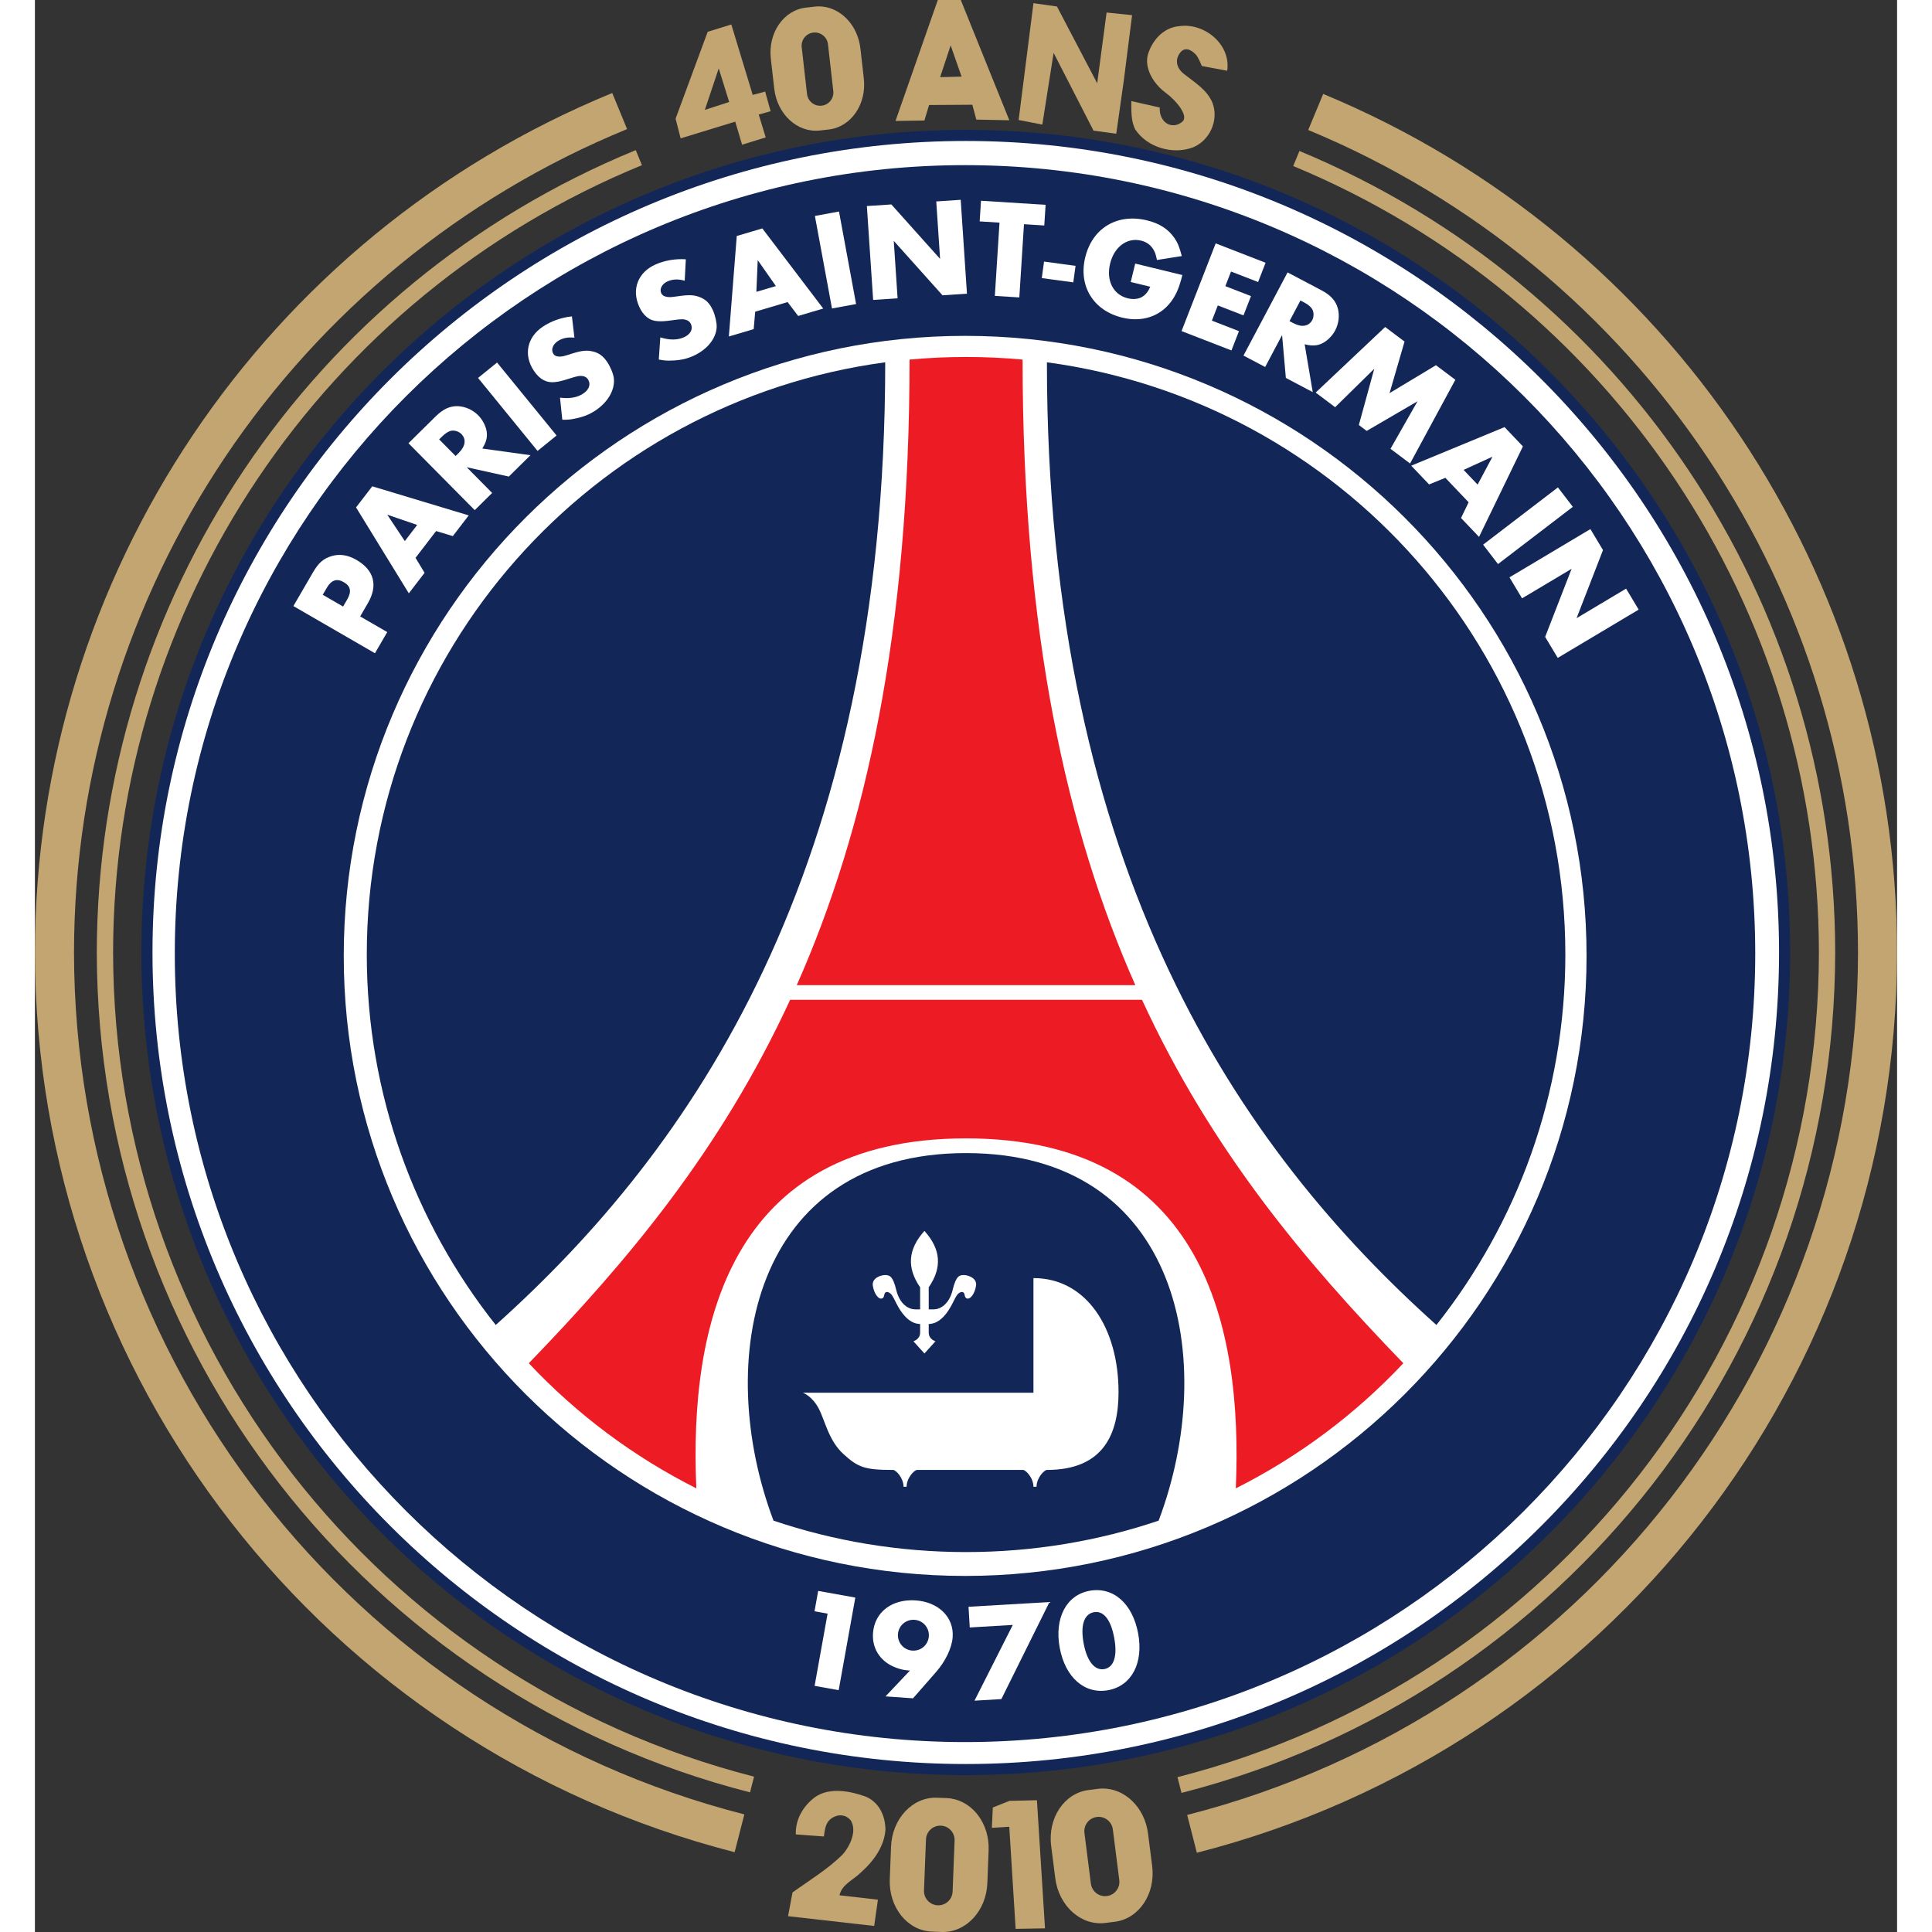 <?xml version="1.0" encoding="UTF-8"?>
<svg xmlns="http://www.w3.org/2000/svg" xmlns:xlink="http://www.w3.org/1999/xlink" width="800px" height="800px" viewBox="0 0 800 830" version="1.1">
<rect x="0" y="0" width="800" height="830" fill="#333333" stroke="none"/>
<g id="surface1">
<path style=" stroke:none;fill-rule:nonzero;fill:rgb(12.157%,32.549%,66.275%);fill-opacity:1;" d="M 599.977 566.254 C 634.27 522.961 654.762 468.242 654.762 408.762 C 654.762 280.035 558.84 173.672 434.496 156.984 C 434.496 374.113 517.016 491.859 599.977 566.254 "/>
<path style=" stroke:none;fill-rule:nonzero;fill:rgb(100%,100%,100%);fill-opacity:1;" d="M 751.832 409.207 C 751.832 603.094 594.316 760.258 400 760.258 C 205.695 760.258 48.172 603.094 48.172 409.207 C 48.172 215.332 205.695 58.16 400 58.16 C 594.316 58.16 751.832 215.332 751.832 409.207 "/>
<path style="fill:none;stroke-width:5;stroke-linecap:butt;stroke-linejoin:miter;stroke:rgb(7.059%,14.902%,34.118%);stroke-opacity:1;stroke-miterlimit:4;" d="M 1006.287 99.438 C 1006.287 303.082 841.03 468.155 637.165 468.155 C 433.311 468.155 268.046 303.082 268.046 99.438 C 268.046 -104.193 433.311 -269.274 637.165 -269.274 C 841.03 -269.274 1006.287 -104.193 1006.287 99.438 Z M 1006.287 99.438 " transform="matrix(0.953,0,0,0.952,-207.319,314.533)"/>
<path style=" stroke:none;fill-rule:nonzero;fill:rgb(7.059%,14.902%,34.118%);fill-opacity:1;" d="M 739.062 409.676 C 739.062 596.754 587.07 748.406 399.578 748.406 C 212.082 748.406 60.094 596.754 60.094 409.676 C 60.094 222.598 212.082 70.945 399.578 70.945 C 587.07 70.945 739.062 222.598 739.062 409.676 "/>
<path style=" stroke:none;fill-rule:nonzero;fill:rgb(100%,100%,100%);fill-opacity:1;" d="M 132.676 410.668 C 132.676 557.77 252.203 677.031 399.633 677.031 C 547.074 677.031 666.594 557.77 666.594 410.668 C 666.594 263.555 547.074 144.289 399.633 144.289 C 252.203 144.289 132.676 263.555 132.676 410.668 "/>
<path style=" stroke:none;fill-rule:nonzero;fill:rgb(7.059%,14.902%,34.118%);fill-opacity:1;" d="M 197.977 569.223 C 163.297 525.473 142.574 470.168 142.574 410.062 C 142.574 280 239.562 172.52 365.297 155.648 C 365.297 375.062 281.867 494.039 197.977 569.223 "/>
<path style=" stroke:none;fill-rule:nonzero;fill:rgb(7.059%,14.902%,34.118%);fill-opacity:1;" d="M 400.023 666.781 C 428.898 666.781 456.855 662.023 482.758 653.277 C 508.648 584.641 492.062 495.375 400.023 495.375 C 307.996 495.375 291.41 584.641 317.301 653.277 C 343.203 662.023 371.16 666.781 400.023 666.781 "/>
<path style=" stroke:none;fill-rule:nonzero;fill:rgb(7.059%,14.902%,34.118%);fill-opacity:1;" d="M 602.09 569.223 C 636.758 525.473 657.484 470.168 657.484 410.062 C 657.484 280 560.496 172.52 434.762 155.648 C 434.762 375.062 518.191 494.039 602.09 569.223 "/>
<path style=" stroke:none;fill-rule:nonzero;fill:rgb(92.941%,10.98%,14.118%);fill-opacity:1;" d="M 400.023 489.055 C 502.359 489.055 518.957 570.43 515.906 639.406 C 543.02 625.766 567.32 607.531 587.883 585.656 C 545.555 541.871 505.492 494.324 475.613 429.52 L 324.445 429.52 C 294.566 494.324 254.492 541.871 212.176 585.656 C 232.738 607.531 257.039 625.766 284.152 639.406 C 281.102 570.43 297.707 489.055 400.023 489.055 "/>
<path style=" stroke:none;fill-rule:nonzero;fill:rgb(92.941%,10.98%,14.118%);fill-opacity:1;" d="M 472.754 423.234 C 443.16 356.469 424.312 271.547 424.312 154.477 C 416.348 153.734 408.184 153.359 400.023 153.359 C 391.875 153.359 383.711 153.734 375.746 154.477 C 375.746 271.547 356.895 356.469 327.293 423.234 "/>
<path style=" stroke:none;fill-rule:nonzero;fill:rgb(100%,100%,100%);fill-opacity:1;" d="M 428.977 549.078 L 428.977 598.328 L 329.898 598.328 C 329.898 598.328 333.852 599.637 336.754 605.168 C 339.395 610.188 340.973 618.855 347.316 624.648 C 353.637 630.445 356.555 631.492 368.68 631.492 C 369.871 631.492 373.172 634.914 373.172 638.734 L 374.488 638.734 C 374.488 634.914 377.789 631.492 378.98 631.492 C 391.164 631.492 408.688 631.492 424.496 631.492 C 425.684 631.492 428.977 634.914 428.977 638.734 L 430.301 638.734 C 430.301 634.914 433.594 631.492 434.785 631.492 C 459.324 631.492 465.531 615.695 465.531 598.062 C 465.531 570.668 451.805 549.078 428.977 549.078 "/>
<path style=" stroke:none;fill-rule:nonzero;fill:rgb(100%,100%,100%);fill-opacity:1;" d="M 399.098 547.77 C 397.246 547.77 395.738 548.031 394.285 554.086 C 392.73 560.566 388.742 562.516 386.102 562.516 C 385.141 562.516 384.465 562.516 383.984 562.516 C 383.984 557.703 383.984 553.039 383.984 553.039 C 389.793 544.609 389.266 536.715 382.145 528.812 C 375.023 536.715 374.488 544.609 380.293 553.039 C 380.293 553.039 380.293 557.703 380.293 562.516 C 379.812 562.516 379.141 562.516 378.18 562.516 C 375.551 562.516 371.562 560.566 370.008 554.086 C 368.555 548.031 367.035 547.77 365.195 547.77 C 363.582 547.77 359.445 548.953 359.973 552.375 C 360.508 555.797 362.484 558.5 364.062 557.77 C 364.922 557.383 364.762 556.07 365.195 555.465 C 365.699 554.77 366.793 554.895 367.891 556.059 C 369.219 557.473 370.566 562.137 373.961 565.676 C 376.441 568.25 378.613 568.73 380.293 568.809 C 380.293 570.52 380.293 571.867 380.293 572.516 C 380.293 575.414 377.391 576.211 377.391 576.211 L 382.145 581.469 L 386.891 576.211 C 386.891 576.211 383.984 575.414 383.984 572.516 C 383.984 571.867 383.984 570.52 383.984 568.809 C 385.68 568.73 387.852 568.25 390.32 565.676 C 393.727 562.137 395.062 557.473 396.387 556.059 C 397.484 554.895 398.594 554.77 399.098 555.465 C 399.531 556.07 399.371 557.383 400.219 557.77 C 401.793 558.5 403.785 555.797 404.309 552.375 C 404.836 548.953 400.699 547.77 399.098 547.77 "/>
<path style=" stroke:none;fill-rule:nonzero;fill:rgb(100%,100%,100%);fill-opacity:1;" d="M 334.926 692.227 L 336.492 683.465 L 352.449 686.328 L 345.305 726.109 L 334.961 724.262 L 340.539 693.227 "/>
<path style=" stroke:none;fill-rule:nonzero;fill:rgb(100%,100%,100%);fill-opacity:1;" d="M 384.031 702.957 C 384.293 699.309 381.551 696.137 377.895 695.887 C 374.191 695.625 371.023 698.371 370.762 702.031 C 370.508 705.684 373.254 708.852 376.91 709.105 C 380.613 709.367 383.77 706.676 384.031 702.957 Z M 365.422 728.777 L 375.926 717.68 L 375.492 717.656 L 375.117 717.625 L 373.734 717.465 C 372.602 717.34 370.168 716.633 368.703 715.938 C 362.852 713.246 359.605 707.941 360.051 701.602 C 360.691 692.566 368.223 686.832 378.43 687.547 C 388.262 688.246 394.867 694.812 394.273 703.301 C 393.93 707.977 391.211 713.676 387.051 718.41 L 377.242 729.609 L 365.422 728.777 "/>
<path style=" stroke:none;fill-rule:nonzero;fill:rgb(100%,100%,100%);fill-opacity:1;" d="M 401.613 699.172 L 401.086 690.285 L 435.867 688.246 L 415.191 729.941 L 403.648 730.625 L 420.105 698.074 "/>
<path style=" stroke:none;fill-rule:nonzero;fill:rgb(100%,100%,100%);fill-opacity:1;" d="M 450.547 706.035 C 451.977 713.711 455.312 717.805 459.449 717.043 C 463.578 716.277 465.133 711.387 463.668 703.594 C 462.215 695.805 459.074 691.848 454.945 692.613 C 450.707 693.398 449.094 698.258 450.547 706.035 Z M 473.957 701.746 C 476.32 714.453 471.145 724.25 461.129 726.109 C 451.027 727.98 442.66 720.715 440.27 707.941 C 437.902 695.223 443.059 685.277 453.004 683.43 C 463.223 681.539 471.543 688.816 473.957 701.746 "/>
<path style=" stroke:none;fill-rule:nonzero;fill:rgb(100%,100%,100%);fill-opacity:1;" d="M 134.129 257.59 C 136.129 254.145 135.672 251.816 132.676 250.094 C 129.738 248.383 127.336 249.184 125.418 252.492 L 123.656 255.523 L 132.391 260.578 Z M 151.363 271.547 L 146.082 280.637 L 111.039 260.371 L 119.438 245.922 C 121.816 241.816 123.965 239.945 127.441 238.906 C 130.914 237.859 134.469 238.418 138.117 240.527 C 145.73 244.93 147.477 251.488 143.043 259.129 L 139.727 264.82 L 151.363 271.547 "/>
<path style=" stroke:none;fill-rule:nonzero;fill:rgb(100%,100%,100%);fill-opacity:1;" d="M 151.352 221.105 L 158.91 232.453 L 164.223 225.516 Z M 163.516 239.648 L 167.402 246.094 L 160.633 254.898 L 137.957 217.988 L 144.93 208.922 L 186.375 221.422 L 179.539 230.309 L 172.352 228.141 L 163.516 239.648 "/>
<path style=" stroke:none;fill-rule:nonzero;fill:rgb(100%,100%,100%);fill-opacity:1;" d="M 182.113 194.543 C 184.992 191.703 185.395 188.656 183.188 186.434 C 182.168 185.395 180.375 184.812 179.004 185.031 C 177.816 185.211 176.434 186.043 175.047 187.414 L 173.664 188.77 L 180.73 195.91 Z M 212.883 195.566 L 203.59 204.738 L 185.508 200.734 L 196.434 211.773 L 188.949 219.164 L 160.484 190.414 L 172.121 178.93 C 175.391 175.711 178.262 174.398 181.699 174.492 C 184.867 174.629 188.102 176.055 190.457 178.438 C 192.355 180.352 193.715 183.035 194.082 185.395 C 194.445 187.914 193.863 190.004 192.207 192.695 L 212.883 195.566 "/>
<path style=" stroke:none;fill-rule:nonzero;fill:rgb(100%,100%,100%);fill-opacity:1;" d="M 224.109 187.094 L 215.934 193.719 L 190.375 162.367 L 198.539 155.742 "/>
<path style=" stroke:none;fill-rule:nonzero;fill:rgb(100%,100%,100%);fill-opacity:1;" d="M 231.777 145.066 C 228.84 144.758 226.52 145.27 224.555 146.594 C 222.406 148.043 221.629 150.371 222.746 152.035 C 223.16 152.652 223.824 153.062 224.668 153.141 C 225.605 153.289 226.691 153.152 227.719 152.844 C 228.336 152.695 229.551 152.273 231.32 151.727 C 235.047 150.598 237.195 150.391 239.676 150.996 C 242.293 151.59 244.121 152.957 245.871 155.547 C 247.254 157.613 248.465 160.555 248.707 162.469 C 249.266 167.363 246.273 172.68 240.855 176.316 C 238.203 178.082 235.629 179.098 232.145 179.805 C 229.867 180.297 228.922 180.344 226.566 180.309 L 225.582 170.84 C 229.836 171.355 233.023 170.785 235.586 169.062 C 238.18 167.328 238.922 164.945 237.574 162.938 C 237.117 162.266 236.395 161.773 235.641 161.625 C 234.145 161.328 233.105 161.512 229.73 162.598 C 226.406 163.656 225.066 163.977 223.355 164.148 C 219.809 164.582 216.816 162.949 214.379 159.324 C 209.832 152.57 211.375 144.906 218.199 140.344 C 221.73 137.973 226.133 136.387 230.703 135.918 "/>
<path style=" stroke:none;fill-rule:nonzero;fill:rgb(100%,100%,100%);fill-opacity:1;" d="M 279.156 120.59 C 276.312 119.805 273.934 119.918 271.773 120.887 C 269.406 121.949 268.242 124.113 269.062 125.941 C 269.371 126.625 269.957 127.137 270.766 127.355 C 271.672 127.66 272.758 127.707 273.832 127.582 C 274.461 127.535 275.727 127.32 277.578 127.09 C 281.445 126.602 283.582 126.762 285.938 127.777 C 288.406 128.801 289.98 130.457 291.262 133.309 C 292.281 135.566 292.965 138.68 292.887 140.605 C 292.598 145.523 288.758 150.254 282.793 152.926 C 279.891 154.223 277.18 154.785 273.613 154.898 C 271.293 155 270.355 154.887 268.023 154.453 L 268.676 144.953 C 272.777 146.184 276.016 146.148 278.824 144.895 C 281.684 143.617 282.816 141.395 281.82 139.18 C 281.488 138.449 280.859 137.836 280.152 137.574 C 278.723 137.027 277.66 137.027 274.164 137.539 C 270.711 138.02 269.328 138.098 267.613 137.984 C 264.047 137.812 261.371 135.691 259.59 131.711 C 256.25 124.285 259.074 117 266.562 113.645 C 270.457 111.91 275.055 111.09 279.637 111.398 "/>
<path style=" stroke:none;fill-rule:nonzero;fill:rgb(100%,100%,100%);fill-opacity:1;" d="M 310.523 111.762 L 309.941 125.371 L 318.328 122.895 Z M 309.438 133.902 L 308.785 141.395 L 298.121 144.555 L 301.516 101.383 L 312.5 98.133 L 338.664 132.555 L 327.898 135.738 L 323.359 129.773 L 309.438 133.902 "/>
<path style=" stroke:none;fill-rule:nonzero;fill:rgb(100%,100%,100%);fill-opacity:1;" d="M 352.781 130.617 L 342.426 132.52 L 335.086 92.773 L 345.441 90.871 "/>
<path style=" stroke:none;fill-rule:nonzero;fill:rgb(100%,100%,100%);fill-opacity:1;" d="M 357.41 88.52 L 367.926 87.824 L 388.867 111.215 L 387.223 86.535 L 397.727 85.84 L 400.41 126.168 L 389.906 126.863 L 368.965 103.473 L 370.613 128.152 L 360.109 128.848 "/>
<path style=" stroke:none;fill-rule:nonzero;fill:rgb(100%,100%,100%);fill-opacity:1;" d="M 422.906 127.777 L 412.391 127.113 L 414.391 95.648 L 405.875 95.113 L 406.445 86.238 L 434.199 87.996 L 433.629 96.867 L 424.906 96.32 "/>
<path style=" stroke:none;fill-rule:nonzero;fill:rgb(100%,100%,100%);fill-opacity:1;" d="M 447.059 114.215 L 446.098 121.309 L 432.555 119.473 L 433.527 112.379 "/>
<path style=" stroke:none;fill-rule:nonzero;fill:rgb(100%,100%,100%);fill-opacity:1;" d="M 492.953 118.16 C 492.586 119.633 492.254 120.773 492.027 121.492 C 491.422 123.512 490.734 125.164 490.016 126.543 C 485.59 135.062 476.938 138.84 467.133 136.457 C 454.695 133.434 448.215 122.871 451.23 110.52 C 454.305 97.953 464.984 91.555 477.785 94.68 C 483.133 95.98 486.93 98.453 489.547 102.25 C 490.977 104.371 491.637 105.98 492.711 110.008 L 482.023 111.684 C 481.547 109.289 481.191 108.262 480.426 107.074 C 479.27 105.184 477.523 103.93 475.211 103.371 C 469.234 101.91 463.668 106.051 461.918 113.223 C 460.137 120.5 463.246 126.637 469.496 128.152 C 471.691 128.688 473.738 128.527 475.383 127.707 C 476.023 127.367 476.699 126.863 477.234 126.27 C 477.992 125.461 478.414 124.832 479.156 123.18 L 470.766 121.148 L 472.699 113.234 "/>
<path style=" stroke:none;fill-rule:nonzero;fill:rgb(100%,100%,100%);fill-opacity:1;" d="M 513.859 116.656 L 511.414 122.93 L 522.434 127.207 L 519.207 135.496 L 508.18 131.219 L 505.641 137.754 L 517.266 142.262 L 514.043 150.551 L 492.598 142.238 L 507.266 104.555 L 528.707 112.883 L 525.484 121.16 "/>
<path style=" stroke:none;fill-rule:nonzero;fill:rgb(100%,100%,100%);fill-opacity:1;" d="M 540.699 138.863 C 544.277 140.742 547.305 140.207 548.781 137.449 C 549.453 136.16 549.477 134.289 548.848 133.047 C 548.32 131.973 547.109 130.902 545.395 130 L 543.68 129.086 L 538.984 137.949 Z M 548.961 168.457 L 537.406 162.355 L 535.793 143.949 L 528.523 157.668 L 519.207 152.754 L 538.148 117.031 L 552.621 124.664 C 556.68 126.805 558.793 129.145 559.73 132.441 C 560.562 135.496 560.164 139.012 558.598 141.965 C 557.34 144.348 555.191 146.445 553.043 147.508 C 550.746 148.613 548.562 148.68 545.488 147.906 L 548.961 168.457 "/>
<path style=" stroke:none;fill-rule:nonzero;fill:rgb(100%,100%,100%);fill-opacity:1;" d="M 580.074 140.48 L 588.398 146.742 L 581.961 168.891 L 601.898 156.895 L 610.23 163.156 L 590.773 199.125 L 582.363 192.809 L 593.977 172.395 L 572.133 185.121 L 568.77 182.59 L 575.391 158.422 L 558.586 174.938 L 550.219 168.652 "/>
<path style=" stroke:none;fill-rule:nonzero;fill:rgb(100%,100%,100%);fill-opacity:1;" d="M 626.188 196.195 L 613.773 201.863 L 619.797 208.191 Z M 605.934 205.273 L 598.949 208.113 L 591.277 200.062 L 631.363 183.488 L 639.25 191.781 L 620.402 230.66 L 612.664 222.531 L 615.934 215.789 L 605.934 205.273 "/>
<path style=" stroke:none;fill-rule:nonzero;fill:rgb(100%,100%,100%);fill-opacity:1;" d="M 628.551 242.328 L 622.152 233.992 L 654.293 209.391 L 660.695 217.738 "/>
<path style=" stroke:none;fill-rule:nonzero;fill:rgb(100%,100%,100%);fill-opacity:1;" d="M 668.25 227.297 L 673.656 236.316 L 662.309 265.57 L 683.578 252.879 L 688.984 261.898 L 654.215 282.633 L 648.809 273.613 L 660.168 244.371 L 638.887 257.051 L 633.48 248.031 "/>
<path style=" stroke:none;fill-rule:evenodd;fill:rgb(76.078%,64.706%,44.314%);fill-opacity:1;" d="M 258.125 64.5 C 118.152 121.93 26.715 258.059 26.59 409.207 C 26.809 579.332 142.242 727.746 307.215 770.02 L 400 409.207 L 308.949 763.262 C 147.07 721.781 33.801 576.141 33.586 409.207 C 33.711 260.891 123.434 127.312 260.781 70.957 Z M 258.125 64.5 "/>
<path style=" stroke:none;fill-rule:evenodd;fill:rgb(76.078%,64.706%,44.314%);fill-opacity:1;" d="M 543.258 64.871 L 540.574 71.324 C 677.266 128.047 766.367 261.355 766.414 409.207 C 766.277 576.281 652.891 722.055 490.852 763.48 L 492.586 770.242 C 657.719 728.027 773.27 579.473 773.41 409.207 C 773.367 258.531 682.562 122.68 543.258 64.871 Z M 543.258 64.871 "/>
<path style=" stroke:none;fill-rule:evenodd;fill:rgb(76.078%,64.706%,44.314%);fill-opacity:1;" d="M 248.023 39.957 C 98.082 101.473 0.137 247.297 0 409.207 C 0.234 591.445 123.887 750.43 300.605 795.711 L 304.777 779.484 C 135.48 736.102 17.02 583.793 16.793 409.207 C 16.926 254.094 110.758 114.395 254.402 55.457 Z M 248.023 39.957 "/>
<path style=" stroke:none;fill-rule:evenodd;fill:rgb(76.078%,64.706%,44.314%);fill-opacity:1;" d="M 553.457 40.355 L 400 409.207 L 547.016 55.84 C 689.977 115.164 783.16 254.578 783.207 409.207 C 783.062 583.938 664.48 736.391 495.016 779.715 L 400 409.207 L 499.18 795.953 C 676.07 750.73 799.848 591.594 800 409.207 C 799.949 247.801 702.68 102.277 553.457 40.355 Z M 553.457 40.355 "/>
<path style=" stroke:none;fill-rule:evenodd;fill:rgb(76.078%,64.706%,44.314%);fill-opacity:1;" d="M 458.629 768.363 C 457.988 768.371 457.34 768.418 456.691 768.5 L 452.605 769.02 C 442.207 770.336 435.062 781.027 436.582 792.984 L 438.355 806.914 C 439.879 818.871 449.473 827.434 459.871 826.117 L 463.957 825.598 C 474.352 824.277 481.5 813.586 479.977 801.629 L 478.203 787.699 C 476.777 776.488 468.254 768.262 458.629 768.363 Z M 456.836 780.535 C 459.961 780.457 462.684 782.75 463.086 785.93 L 465.852 807.66 C 466.281 811.051 463.91 814.125 460.527 814.551 C 457.148 814.98 454.078 812.598 453.648 809.207 L 450.883 787.48 C 450.453 784.09 452.828 781.012 456.207 780.586 C 456.418 780.559 456.629 780.543 456.836 780.535 Z M 456.836 780.535 "/>
<path style=" stroke:none;fill-rule:nonzero;fill:rgb(76.078%,64.706%,44.314%);fill-opacity:1;" d="M 335.223 772 C 341.465 767.723 350.086 769.453 356.57 771.703 C 362.273 773.93 365.305 779.457 365.395 786.098 C 364.867 793.41 360.16 799.73 354.812 804.449 C 351.66 807.664 346.727 809.422 345.648 814.223 L 362.16 816.121 L 360.555 827.402 L 323.547 823.207 L 325.469 813.012 C 332.574 807.883 340.77 802.945 347.008 796.684 C 350.543 792.66 353.137 786.273 350.484 782.047 C 347.664 778.73 343.789 779.777 341.727 781.547 C 339.641 783.336 339.383 785.879 338.938 788.961 L 326.895 788.07 C 326.613 781.648 330.145 775.727 335.223 772 Z M 335.223 772 "/>
<path style=" stroke:none;fill-rule:nonzero;fill:rgb(76.078%,64.706%,44.314%);fill-opacity:1;" d="M 411.516 776.508 L 418.676 773.66 L 430.473 773.391 L 433.941 828.434 L 421.324 828.648 L 418.586 784.781 L 411.113 785.242 Z M 411.516 776.508 "/>
<path style=" stroke:none;fill-rule:evenodd;fill:rgb(76.078%,64.706%,44.314%);fill-opacity:1;" d="M 393.59 772.66 C 392.957 772.562 392.312 772.5 391.656 772.473 L 387.539 772.316 C 377.066 771.91 368.262 781.281 367.797 793.324 L 367.254 807.355 C 366.785 819.402 374.844 829.426 385.316 829.828 L 389.43 829.988 C 399.902 830.391 408.711 821.02 409.176 808.977 L 409.719 794.941 C 410.156 783.652 403.102 774.137 393.59 772.66 Z M 389.82 784.371 C 392.914 784.805 395.223 787.516 395.098 790.715 L 394.25 812.605 C 394.117 816.02 391.273 818.664 387.867 818.531 C 384.461 818.398 381.828 815.547 381.957 812.129 L 382.805 790.242 C 382.938 786.828 385.785 784.184 389.191 784.316 C 389.406 784.324 389.613 784.344 389.82 784.371 Z M 389.82 784.371 "/>
<path style=" stroke:none;fill-rule:nonzero;fill:rgb(76.078%,64.706%,44.314%);fill-opacity:1;" d="M 387.887 0 L 369.711 51.957 L 382.137 51.766 L 384.133 45.121 L 402.723 45 L 404.438 51.383 L 418.613 51.668 L 397.762 0 Z M 393.406 19.504 L 398.102 32.914 L 388.887 33.145 Z M 393.406 19.504 "/>
<path style=" stroke:none;fill-rule:nonzero;fill:rgb(76.078%,64.706%,44.314%);fill-opacity:1;" d="M 428.977 1.363 L 439.078 2.789 L 456.359 35.762 L 460.398 5.387 L 471.352 6.508 L 467.773 34.727 L 464.562 57.438 L 454.785 56.129 L 437.641 22.715 L 432.789 53.523 L 422.613 51.559 Z M 428.977 1.363 "/>
<path style=" stroke:none;fill-rule:nonzero;fill:rgb(76.078%,64.706%,44.314%);fill-opacity:1;" d="M 299.18 10.516 L 289.027 13.66 L 275.234 50.984 L 277.414 59.445 L 300.863 52.258 L 303.805 62.156 L 313.957 59.039 L 310.957 49.215 L 316.055 47.773 L 313.715 39.352 L 308.371 40.77 Z M 293.77 29.383 L 298.258 43.812 L 287.812 47.199 Z M 293.77 29.383 "/>
<path style=" stroke:none;fill-rule:nonzero;fill:rgb(76.078%,64.706%,44.314%);fill-opacity:1;" d="M 491.535 11.254 C 502.32 9.617 513.914 19.055 512.207 30.391 L 501.312 28.359 C 500.73 26.961 500.02 25.277 499.094 23.867 C 496.176 20.504 493.117 20.031 491.215 23.906 C 489.832 26.789 490.957 29.648 493.539 31.703 C 498.188 35.402 503.582 38.531 505.914 44.25 C 508.672 51.574 504.793 60.289 497.582 63.289 C 488.883 66.578 477.906 63.398 472.676 55.582 C 470.816 51.805 471.051 47.508 471.023 43.43 L 483.23 46.188 C 482.898 52.934 488.801 55.895 493.023 52.223 C 495.66 49.758 490.547 43.398 485.934 39.98 C 480.363 35.914 476.199 28.875 478.371 22.695 C 480.539 16.52 485.363 11.77 491.535 11.254 Z M 491.535 11.254 "/>
<path style=" stroke:none;fill-rule:evenodd;fill:rgb(76.078%,64.706%,44.314%);fill-opacity:1;" d="M 336.801 2.742 C 336.211 2.742 335.613 2.773 335.012 2.844 L 331.234 3.273 C 321.621 4.363 314.895 14.145 316.152 25.199 L 317.617 38.078 C 318.875 49.133 327.629 57.156 337.242 56.062 L 341.02 55.637 C 350.633 54.543 357.359 44.766 356.102 33.707 L 354.637 20.828 C 353.457 10.461 345.688 2.766 336.801 2.742 Z M 335 13.953 C 337.883 13.922 340.367 16.07 340.703 19.008 L 342.988 39.102 C 343.344 42.234 341.117 45.043 337.992 45.398 C 334.867 45.754 332.062 43.516 331.703 40.383 L 329.418 20.293 C 329.062 17.156 331.293 14.348 334.418 13.992 C 334.613 13.969 334.805 13.957 335 13.953 Z M 335 13.953 "/>
</g>
</svg>
